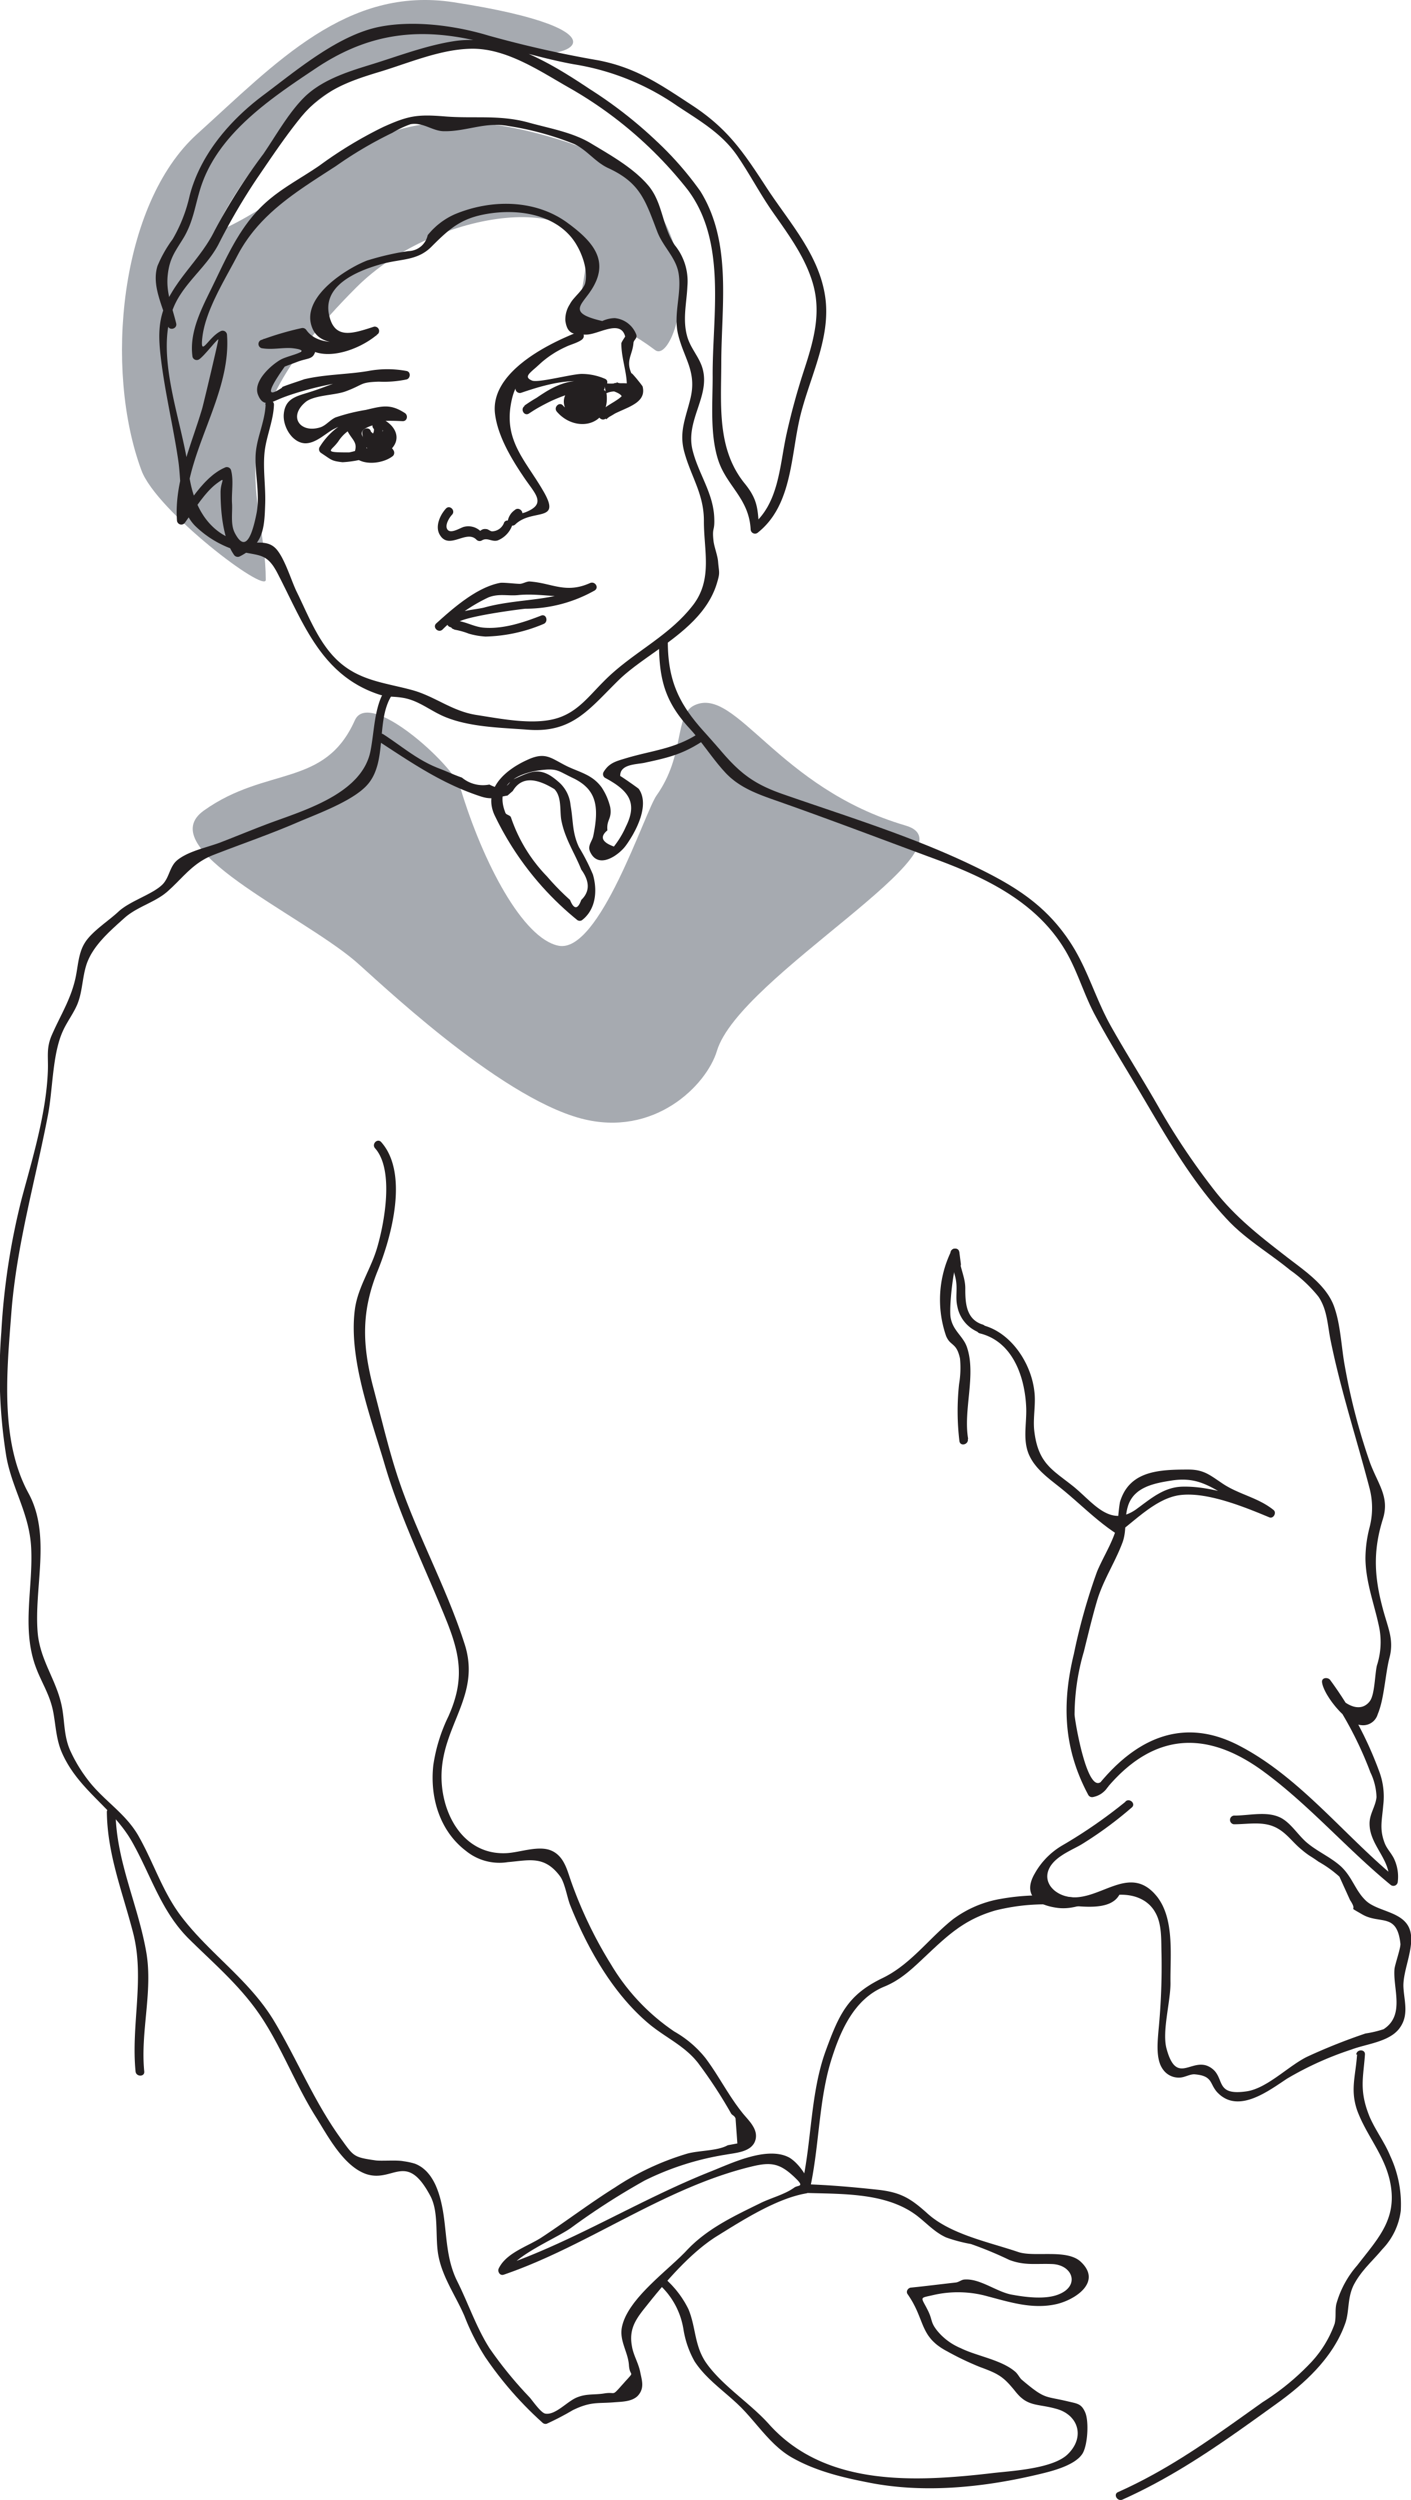<svg id="Layer_1" data-name="Layer 1" xmlns="http://www.w3.org/2000/svg" viewBox="0 0 202.86 359.22"><defs><style>.cls-1{opacity:0.72;}.cls-2{fill:#848992;}.cls-3{fill:#231f20;}</style></defs><title>zelenjavaGirl</title><g class="cls-1"><path class="cls-2" d="M217.15,187.28c-5.39-14.49-3.15-38.28,8-48.34,11.31-10.21,21.53-21.3,36.87-18.94,26,4,17.49,9.1,7,7-10-2-10.77,1-16,2-15,3-26.37,24.6-25,24,16-7,22-22,50-13,9.59,3.08,14.47,9.77,16,16,2,8-1.2,15.35-3,14-12-9-12,1-10-12,1.68-10.92-21.23-8.77-33,3-21,21-13,29.47-13,42C235,205,219.31,193.1,217.15,187.28Z" transform="translate(-196.81 -119.68)"/></g><g class="cls-1"><path class="cls-2" d="M247.82,223.19c2.06-4.63,14.19,6.43,15.18,9.71,3.26,10.8,9,21.64,14.1,22.67,5.9,1.19,12.4-19.19,14.1-21.59,4.15-5.84,2.52-11.57,5.43-12.95,6-2.86,11.93,11.87,30.37,17.27,10.55,3.09-23.87,21.59-27.12,32.39-1.49,4.93-9,12.49-19.52,9.71-12.06-3.2-29.68-20.25-32.54-22.67-8.07-6.82-29.29-16.19-21.69-21.59C235.13,229.74,243.48,232.9,247.82,223.19Z" transform="translate(-196.81 -119.68)"/></g><g id="pariska_branjevka" data-name="pariska branjevka"><path class="cls-3" d="M262.33,209.38c.26-1.06,9.69-2.21,10-2.23a20.31,20.31,0,0,0,9.95-2.61c.71-.41.08-1.4-.64-1.08-3.52,1.57-5.43,0-8.7-.23-.45,0-.91.31-1.34.34s-2.42-.22-2.87-.14c-3.34.62-6.74,3.6-9.2,5.83-.59.54.29,1.43.89.89a23.83,23.83,0,0,1,6.59-4.62c1.52-.61,2.83-.19,4.29-.34,3.77-.39,7.29,1,11-.65l-.64-1.08c-4.81,2.78-10,2.08-15.21,3.51-1.37.37-5,.46-5.34,2.08-.19.78,1,1.11,1.2.33Z" transform="translate(-196.81 -119.68)"/><path class="cls-3" d="M277.33,179.05a.63.63,0,0,0,0-1.25.63.63,0,0,0,0,1.25Z" transform="translate(-196.81 -119.68)"/><path class="cls-3" d="M276.89,178.86c2.7,3.1,7.7,2,7.12-2.63-.08-.62-1.1-.93-1.23-.16q-4.66,4.17-.93,1c1.22-.23,1.76-.73,1.61-1.5a1.81,1.81,0,0,0-.33-.61c-.44-.74-2.68-.59-3.26-.56-3.09.17-5.18,2-7.64,3.62-.67.45-.05,1.52.63,1.08a22.9,22.9,0,0,1,10.63-3.81c.55-.06.94-.87.32-1.17a8.44,8.44,0,0,0-3.22-.71c-1.29-.08-6.4,1.34-7.3.95-1.34-.57-.16-1.15,1.2-2.45a14.29,14.29,0,0,1,3.63-2.37c.66-.34,1.54-.52,2.27-1s.21-1.41-.48-1.15c-4.49,1.75-12.67,5.87-11.93,11.76.4,3.26,2.45,6.62,4.26,9.27,1.54,2.26,3.15,3.64.18,4.84-.93.38-1.67.19-2.4.9l1.05.61a1.74,1.74,0,0,1,.65-.92c.59-.55-.3-1.43-.89-.89a2.43,2.43,0,0,0-1,1.48.64.64,0,0,0,1.05.61c2.39-2.34,6.64-.23,4.15-4.62s-5.71-7.22-4.78-12.61c.58-3.35,1.69-3.7,3.91-5.74a17,17,0,0,1,6.05-3.48l-.48-1.14c-3.19,2-8.65,3.35-8.81,8.06a.63.63,0,0,0,.79.61c3.29-1.12,8-2.57,11.44-1l.31-1.16a21.81,21.81,0,0,0-11.26,4l.63,1.08c.78-.52,9.42-5.39,9.36-3a.63.63,0,0,0,.79.6l.12,0c.51-.1.53-.71.27-1-1.54-2-6.27-.46-5.39,2.43,1.06,3.51,5.52,1,6-1.71l-1.23-.17c.45,3.56-3.52,3.44-5,1.75-.53-.61-1.41.28-.88.88Z" transform="translate(-196.81 -119.68)"/><path class="cls-3" d="M283.78,175.33c.3,1.84-.29-.1,3.53.89l.16-1.23a9.13,9.13,0,0,0-2.16-.28.63.63,0,0,0-.17,1.23c2.72,1-.23,2-1.91,3l.75,1c1.58-1.59,5.95-1.84,5.22-4.72,0-.09-1.83-2.37-1.57-1.81-.9-1.89.09-2.68.25-4.4,0-.49.56-.64.42-1.22a3.68,3.68,0,0,0-3.11-2.4,4.5,4.5,0,0,0-1.79.42c-4.82-1.11-3.19-2.14-1.8-4.13,3-4.28.71-7.13-3.23-10-4.65-3.39-11-3.38-16.18-1.21a10.39,10.39,0,0,0-3.89,3,2.89,2.89,0,0,1-2.75,2.29l-1.41.22a40.69,40.69,0,0,0-4.57,1.14c-3,1.17-9.73,5.37-7.83,9.77,1.44,3.34,7,1.78,9.21,1l-.61-1c-2.16,2-7.51,3-9.48.22a.65.65,0,0,0-.71-.28,43.26,43.26,0,0,0-5.88,1.74.63.63,0,0,0,.15,1.14c1.54.27,3-.12,4.41,0,3.34.39-.57,1-1.69,1.66-1.38.79-4,3.12-3.23,5.05s2,1,3.48.42c4.33-1.68,12.74-3.45,17.58-2.59v-1.21c-2.1.57-4.17.05-6.26.51-2.48.55-5,1.74-7.47,2.5-1.94.6-3.42.93-3.63,3.11-.17,1.81,1.21,4.16,3.09,4.22,1.5,0,2.83-1.34,4-2,2.36-1.23,7.3-2.79,9.69-1.23l.31-1.17c-4.64-.27-9.24.58-11.94,4.94a.64.64,0,0,0,.23.86c1.52,1,1.44,1.13,3.06,1.32a15.2,15.2,0,0,0,3.62-.64l1-.18c1.78-.12,1.88-.33.3-.64-.2-.19-1.4-.25-1.48-.34s.13-.84.09-1-.18-.37-.18-.44c-1.07-.87-.69-1.58,1.14-2.11,1.08.17,1.64.91,1.7,2.22-.31-.73-1.52-.41-1.21.33l.46,1.09a.63.63,0,0,0,.92.37c4.29-3-2.29-7.57-5.59-4a.67.67,0,0,0-.1.76c.71,1.44,1.65,1.69,1,3.32a.63.63,0,0,0,.29.7c1.38,1.06,4,.7,5.3-.35a.65.65,0,0,0,.1-.76c-.81-1.59-3.93-.21-5.09-.08a13.49,13.49,0,0,1-1.32.34c-4,0-2.48-.2-1.51-1.65,2-3,6-3,9.22-2.84.66,0,.8-.84.32-1.16-2.13-1.39-3.31-1-5.63-.46a26.6,26.6,0,0,0-4.35,1.08c-.77.34-1.39,1.17-2.18,1.42-2.88.91-4.68-1.51-2.12-3.64,1.25-1,4.15-.95,5.71-1.51,2.72-1,2-1.31,4.81-1.41a15.72,15.72,0,0,0,4-.32c.56-.15.63-1.09,0-1.21a14.9,14.9,0,0,0-5.53,0c-3.08.52-6.31.47-9.33,1.22.62-.15-3.69,1.19-3,1.14q-3.45,2.34.34-3l2-.75c1.61-.55,2.19-.24,2.5-1.88a.61.61,0,0,0-.16-.6c-2.09-1.77-4.8-.3-7.38-.77l.15,1.15c1-.46,4.65-1.29,5.14-1.07s.74,1.14,1.32,1.47c2.9,1.7,7.64-.25,9.87-2.28a.63.63,0,0,0-.61-1c-3.08,1-5.65,1.88-6.44-1.61-1-4.26,3.87-6.37,7.49-7.38,2.82-.78,5.17-.46,7.19-2.48,2.87-2.88,4.56-4.32,8.86-4.86,3.87-.48,8.44.22,11.15,3.35,1.35,1.54,2.59,4.52,2.13,6.66-.24,1.05-1.74,2.1-2.22,3.09a4,4,0,0,0-.65,2.37c.28,2,1.26,2,3,2s4.94-2.26,5.6.27c0,.05-.54.78-.55,1,0,2,.7,3.83.78,5.66.11,2.37-2.23,2.55-3.83,4.17a.63.63,0,0,0,.76,1,12.68,12.68,0,0,0,4.45-3.52.63.63,0,0,0-.37-.92,19.18,19.18,0,0,1-2.46-.82l-.17,1.23c.28,0,2.11.27,2.16.28.71.09.84-1.06.17-1.23-1.4-.36-3.07.16-4.32-.24a.64.64,0,0,0-.77.77l0,.13c.13.79,1.34.45,1.21-.34Z" transform="translate(-196.81 -119.68)"/><path class="cls-3" d="M251.48,182.62c.31-.05,0,0-.17-.12a4.68,4.68,0,0,1-.54-.3,3.72,3.72,0,0,1-.45-.33c-.06-.06-.13-.11-.19-.18s0,.13,0,0c-.14-.71-1.23-.53-1.23.16,0,.87.67,2.43,1.79,1.86a2.43,2.43,0,0,0,1-1.45,2.7,2.7,0,0,0-.16-2,.63.63,0,0,0-1.17.31c0,.12,0,.24,0,.36a.63.63,0,0,0,1.25,0c0-.12,0-.24,0-.36l-1.16.32a1.25,1.25,0,0,1,.09.83,5.46,5.46,0,0,1-.35.82l-.08.1c.3.09.39.09.28,0s-.1-.15-.12-.19a1.34,1.34,0,0,1-.12-.56l-1.23.17c.11.54.77.95,1.2,1.22a2.52,2.52,0,0,0,1.67.56c.8-.12.46-1.33-.33-1.21Z" transform="translate(-196.81 -119.68)"/><path class="cls-3" d="M251.67,182a1,1,0,0,1-.68.84,2.7,2.7,0,0,1-.43.13l-.19,0h-.1c-.21,0-.15.06.2.25l-.16.61a.82.82,0,0,1,.71-.25c.8.09.79-1.16,0-1.25a2.1,2.1,0,0,0-1.6.61.65.65,0,0,0-.16.61c.21.86,1.26.69,1.89.5a2.33,2.33,0,0,0,1.73-1.76c.14-.79-1.07-1.13-1.21-.34Z" transform="translate(-196.81 -119.68)"/><path class="cls-3" d="M235,177.8c-.11,2.61-1.38,4.91-1.45,7.49s.67,5.57.13,8.22c-.43,2.09-1.38,6.18-3.14,2.69-.6-1.19-.29-2.9-.37-4.16-.1-1.54.26-3.3-.14-4.79a.63.63,0,0,0-.92-.37c-2.87,1.26-4.91,4.74-6.72,7.22l1.16.32c-.69-9.2,6.55-17.51,5.9-26.6a.63.63,0,0,0-.94-.54c-1.81.92-3,4-2.59.72.51-3.86,3.21-8.11,5-11.55,3.18-6.1,8.64-9.3,14.22-12.93a57.39,57.39,0,0,1,8.09-4.76,14,14,0,0,1,2.6-1.23c1.74-.32,3.08.92,4.66,1,3.27.11,6-1.39,9.44-.74a42.87,42.87,0,0,1,9.43,2.58c1.9.91,3,2.58,4.89,3.46,4.63,2.13,5.34,4.66,7.06,9.15.81,2.13,2.65,3.67,3.05,5.91.51,2.89-.76,5.84-.07,8.79.83,3.51,2.74,5.37,1.78,9.28-.7,2.87-1.68,4.82-.85,7.77,1,3.57,2.82,6,2.79,9.88,0,4.19,1.27,8.32-1.55,12-3.59,4.66-8.84,6.86-12.93,11.06-2,2-3.57,4.13-6.26,5.09-3.42,1.23-8.34.21-11.93-.34s-6-2.71-9.37-3.61c-3.93-1.06-7.71-1.32-10.87-4.46-2.62-2.6-4.06-6.45-5.66-9.69-.77-1.58-1.8-5.11-3.12-6.3s-3.2-.46-4.58-.75c-5-1.06-7.24-5.35-7.81-10.19-.87-7.47-5.57-17.94-1.52-24.87,1.63-2.79,4.24-4.82,5.78-7.7a89.52,89.52,0,0,1,5.48-9.4c2-2.92,4-5.94,6.23-8.71,3.21-4,6.78-5.32,11.5-6.74,4.26-1.29,8.85-3.3,13.36-3.32,4.87,0,9.52,3.11,13.63,5.47a58.35,58.35,0,0,1,17.27,14.77c5.71,7.56,3.54,18.18,3.61,26.91,0,3.82-.4,8.31.81,12s4.42,5.49,4.65,9.91a.63.63,0,0,0,1.07.44c5-4,4.68-11.23,6.12-16.94s4.52-11.35,3.46-17.34c-1-5.83-5.17-10.38-8.31-15.18-3.38-5.18-5.59-8.53-10.82-11.95-4.58-3-8-5.37-13.42-6.42A159.12,159.12,0,0,1,267,124.78c-4.74-1.43-10.67-2.21-15.57-1.26-6,1.17-12,6.28-16.74,9.82s-9.09,8.52-10.62,14.49a21.82,21.82,0,0,1-2.43,6.21,18.19,18.19,0,0,0-2.19,3.86c-.89,2.88.82,5.81,1.49,8.58.19.78,1.39.45,1.2-.33-.59-2.48-1.5-4.41-1.21-7,.26-2.29,1-3.24,2.18-5.14,1.5-2.43,1.71-4.73,2.56-7.4,2.49-7.76,10.1-12.81,16.54-17.11,6.86-4.59,13.58-5.86,21.71-4.26,5.17,1,10.16,2.73,15.4,3.68a35.91,35.91,0,0,1,14.82,5.95c3.25,2.16,6.53,4,8.77,7.35,1.78,2.63,3.24,5.44,5.08,8.05,2.23,3.18,4.65,6.46,5.72,10.26,1.17,4.18.08,8.07-1.21,12.05a98.65,98.65,0,0,0-2.63,9.56c-1,4.61-1.08,9.93-5,13.09l1.06.44c-.15-2.93-.23-4.24-2-6.45-4.06-4.94-3.44-11.2-3.42-17.36,0-8.14,1.59-17.3-3-24.69a47.26,47.26,0,0,0-6.3-7.2,62.87,62.87,0,0,0-9.55-7.45c-5.62-3.75-12.55-8-19.55-6.93-4.22.65-8.33,2.27-12.39,3.5-3.25,1-6.87,2.21-9.32,4.72-2.2,2.26-3.92,5.35-5.73,8a83.73,83.73,0,0,0-7,11c-1.87,3.81-5.08,6.46-6.9,10.25-1.29,2.71-1.18,5.22-.82,8.18.59,4.9,1.77,9.73,2.49,14.61.48,3.22,0,6.89,2.4,9.37a14.83,14.83,0,0,0,6.16,3.61c3,.8,4.12.16,5.7,3.21,3.64,7,6.17,14.45,14.24,17.31,1.57.56,2.1.34,3.68.58,2.15.32,3.69,1.6,5.62,2.52,3.65,1.72,8.49,1.78,12.44,2.08,6.36.5,8.76-2.87,13-7.05s12.15-7.31,14.18-13.93c.5-1.63.33-1.5.19-3.16-.07-.92-.56-2.1-.66-3-.23-2.09.22-1.25.1-3.47-.19-3.47-2.25-6.17-3.09-9.48-1.13-4.38,2.63-7.86,1.38-11.93-.48-1.56-1.66-2.77-2.14-4.38-.74-2.49-.11-4.86,0-7.35a8.2,8.2,0,0,0-1.8-5.85c-1.87-2.74-1.7-6.12-3.87-8.65s-5.55-4.4-8.2-6-5.95-2.15-9-3c-4.17-1.14-7.77-.53-12-.87-4-.33-5.29-.1-8.89,1.53a59.67,59.67,0,0,0-9.11,5.51c-3.07,2.12-6.26,3.64-8.85,6.41-3,3.19-4.69,7.13-6.58,11-1.53,3.13-3.36,6.53-2.85,10.1a.63.63,0,0,0,.92.37c.66-.38,2.55-2.86,2.79-2.89.07,0-2.14,9.34-2.34,10-1.53,5.15-4,10.5-3.61,16a.63.63,0,0,0,1.17.31c1.26-1.72,2.85-4.37,4.62-5.65,1.37-1,.49-.27.48,1.29,0,2.72.33,6.71,1.92,9a.65.65,0,0,0,.86.23c3.41-1.75,3.52-4,3.64-7.62.07-2.38-.32-4.8-.11-7.16s1.27-4.57,1.37-7c0-.81-1.22-.81-1.25,0Z" transform="translate(-196.81 -119.68)"/><path class="cls-3" d="M262.12,210.15a11.08,11.08,0,0,1,2.09.58,10.76,10.76,0,0,0,2.41.42,22.75,22.75,0,0,0,8.33-1.81c.75-.29.42-1.5-.33-1.21-2.56,1-5.57,2-8.38,1.73-1.4-.14-2.73-1-4.12-1a.63.63,0,0,0,0,1.25Z" transform="translate(-196.81 -119.68)"/><path class="cls-3" d="M269.27,194.81a1.89,1.89,0,0,1-1.7,1.22c-.26,0-.52-.28-.79-.32-.68-.1-.79.2-1.33.54l.75.1a2.54,2.54,0,0,0-2.75-.95c-.66.22-2,1.11-2.38.24-.27-.6.35-1.6.73-2,.55-.59-.33-1.48-.88-.88-.84.91-1.6,2.57-.88,3.77,1.34,2.26,3.83-.82,5.28.71a.64.64,0,0,0,.76.1c.79-.49,1.41.24,2.27,0a3.69,3.69,0,0,0,2-1.92c.37-.72-.71-1.35-1.08-.63Z" transform="translate(-196.81 -119.68)"/><path class="cls-3" d="M251.27,226.21c4.79,3.12,9.12,6.1,14.66,7.91,1.61.53,2.34.13,3.85-.13l.75-.65c1.19-2,3.18-2,6-.26,1.1,1.17.72,3.21,1,4.55.54,2.66,1.87,4.55,2.85,7q1.86,2.58,0,4.36-.76,2.1-1.62,0a36.05,36.05,0,0,1-3.29-3.36,22.43,22.43,0,0,1-5.2-8.51c-.12-.31-.68-.35-.79-.63-1.69-4.23,2-5.75,5-6.14,2.46-.32,2.56.11,4.63,1.09,3.41,1.61,3.89,4,3,8.33-.16.82-.87,1.41-.46,2.3,1.18,2.61,4.14.49,5.16-.92,1.44-2,3.46-5.79,1.84-8.11-.08-.11-2.68-1.92-2.67-1.85-.06-1.72,2.31-1.66,3.47-1.9,3.19-.69,5.27-1.15,8.06-2.91.68-.43.06-1.51-.63-1.08-3.24,2-6.41,2.24-10,3.31-1.46.44-2.5.67-3.29,2a.62.62,0,0,0,.23.85c3.42,1.83,4.66,3.58,3,6.94a13.3,13.3,0,0,1-1.75,2.92c-1.74-.63-2.05-1.4-.93-2.33-.16-1.55.67-1.6.41-3.29a8.72,8.72,0,0,0-1.25-2.89c-1.31-1.78-3-2.11-4.91-3-2.33-1.14-3.08-2.15-5.64-1-3.48,1.54-6.65,4.44-4.73,8.22a43.54,43.54,0,0,0,11.7,14.78.62.62,0,0,0,.75.1c2-1.52,2.27-4.25,1.58-6.58a29.7,29.7,0,0,0-2-3.92c-1-2.12-.8-3.76-1.21-6a5,5,0,0,0-1.87-3.5c-2.66-2.31-4-1.25-6.69-.1q-.89,1.78-3.11.6a4.71,4.71,0,0,1-3.95-1c-1-.33-2.3-.94-3.28-1.31-3.07-1.17-5.27-3.13-8-4.9-.68-.44-1.31.64-.64,1.08Z" transform="translate(-196.81 -119.68)"/><path class="cls-3" d="M358.62,378.57a71.05,71.05,0,0,1-9,6.23,10.78,10.78,0,0,0-4.08,4.15c-1.59,2.8,0,4.41,3.22,4.86,2.3.33,4.35-.68,6.47-1.41,2.67-.92,6.16-.61,7.66,2.05,1,1.71.85,4,.91,5.95a94.52,94.52,0,0,1-.43,11c-.13,1.64-.44,4.25.68,5.69a2.74,2.74,0,0,0,2.33,1.12c.74,0,1.52-.53,2.21-.47,2.73.24,2.05,1.44,3.36,2.72,3,2.95,7.29-.39,9.95-2.13a46.71,46.71,0,0,1,9.2-4.15c2.09-.8,5.39-1.08,6.87-3s.7-4,.61-6c-.11-2.5,1.86-6.11.82-8.48s-4.56-2.36-6.2-3.9-2-3.64-3.91-5.2c-1.39-1.15-3.08-1.91-4.48-3.06-1.24-1-2.25-2.69-3.61-3.52-2-1.22-4.74-.44-7-.46a.63.63,0,0,0,0,1.25c1.9,0,3.95-.41,5.7.31s2.61,2.16,4,3.3c1.18,1,1.23.87,2.48,1.77a16.46,16.46,0,0,1,3,2.15l1.53,3.37c1.27,1.9-.64.66,1.75,2.05,2.56,1.48,5-.31,5.49,4.23.06.52-.79,3-.85,3.58-.27,2.79,1.56,6.65-1.56,8.68a15.16,15.16,0,0,1-2.61.62,83.81,83.81,0,0,0-8.3,3.3c-2.66,1.25-5.74,4.51-8.7,5-5,.77-2.95-2.19-5.49-3.53s-4.67,2.76-6.12-2.6c-.67-2.51.61-6.82.57-9.49-.06-3.89.66-9.44-2.18-12.64-3.52-4-7.26.11-11.26.39-2.67.18-5-1.79-4.06-4,.77-1.79,3.12-2.68,4.65-3.56a55.09,55.09,0,0,0,7.28-5.34c.63-.51-.26-1.39-.88-.89Z" transform="translate(-196.81 -119.68)"/><path class="cls-3" d="M291.56,447.91a11.05,11.05,0,0,1,3.51,6.47,13.77,13.77,0,0,0,1.59,4.59c1.77,2.75,4.77,4.61,7,6.95s4.15,5.26,7,6.88c3.51,2,7.49,2.92,11.41,3.67,7.68,1.46,16,.63,23.62-1.15,1.89-.44,5.49-1.24,6.7-3,.81-1.18,1-4.73.44-6s-1.1-1.25-2.55-1.6c-3.33-.79-3.19-.24-6.56-3.09-.33-.28-.57-.86-1-1.2-2-1.69-5.51-2.21-7.78-3.34a8.72,8.72,0,0,1-3.15-2.23c-1.28-1.47-.83-1.69-1.58-3.2-1-2-1.29-1.73.72-2.19a15.81,15.81,0,0,1,7.91.18c3.23.85,6.42,1.87,9.81,1.12,2.62-.58,6.69-3.14,3.55-6.09-2-1.89-6.65-.62-9-1.41-4.18-1.42-9.67-2.51-13-5.49-2.41-2.17-3.82-3.08-7.13-3.45-3.49-.38-7-.69-10.52-.8-.81,0-.81,1.22,0,1.25,5.29.17,11.49-.06,15.87,3.11,1.47,1.07,2.68,2.51,4.42,3.29a21.58,21.58,0,0,0,3.55.94,53.18,53.18,0,0,1,5.51,2.28c2.24.85,3.79.51,6.16.6,3,.11,4.06,3.15.93,4.37-2,.79-4.92.36-6.87,0-2.13-.46-4.43-2.28-6.58-2.15-.51,0-.82.39-1.37.44-2.06.23-4.23.51-6.34.72-.42,0-.83.51-.54.94,2.6,3.69,1.62,6.08,5.69,8.22a41.82,41.82,0,0,0,4.73,2.26c2.73,1,3.38,1.39,5.14,3.58s3.12,1.64,5.95,2.46c3,.88,4.07,4,1.52,6.49-2.16,2.1-8.09,2.39-10.83,2.71-11.09,1.29-24.07,2-32.15-7.06-2.7-3-6.62-5.45-8.94-8.69-1.79-2.51-1.51-5.19-2.62-7.82a14.11,14.11,0,0,0-3.41-4.42.62.62,0,0,0-.88.88Z" transform="translate(-196.81 -119.68)"/><path class="cls-3" d="M391.92,414.89c-.22,3.12-1,5.07,0,8,1.28,3.53,3.83,6.29,4.69,10.06,1.24,5.46-1.59,8.25-4.67,12.24a14.25,14.25,0,0,0-3,5.53c-.22,1,0,1.86-.25,2.87a16,16,0,0,1-3.55,5.71,35.87,35.87,0,0,1-6.81,5.55c-6.83,4.86-13.06,9.47-20.78,12.92-.73.32-.09,1.4.63,1.08,8.18-3.66,15-8.62,22.19-13.8,4.07-2.92,8.12-6.65,9.84-11.51.65-1.83.25-3.76,1.33-5.73s2.65-3.3,4-4.93a9.7,9.7,0,0,0,2.66-5.53,16.39,16.39,0,0,0-1.52-7.89c-.82-2-2.17-3.74-3-5.72-1.49-3.73-.86-5.54-.63-8.84.06-.8-1.19-.8-1.25,0Z" transform="translate(-196.81 -119.68)"/><path class="cls-3" d="M355.24,375.58c-2.1,2.28-3.92-8.78-3.94-9.53a32.73,32.73,0,0,1,1.34-9.06c.6-2.42,1.18-4.86,1.88-7.26.89-3,2.57-5.48,3.65-8.35.66-1.74.27-3.41.76-5.13.8-2.89,3.79-3.44,6.37-3.84,3.24-.5,5.12.58,7.69,2.13,1.81,1.09,4.54,1.72,6.08,3l.61-1c-3.82-1.59-8.75-3.37-12.94-3.24-2.62.09-4.45,1.7-6.51,3.2-3.87,2.82-6.28-1-9.22-3.33s-4.95-3.24-5.5-7.87c-.22-1.89.26-3.85,0-5.77-.47-4-3.36-8.44-7.48-9.45-.78-.2-1.12,1-.33,1.2,4.81,1.19,6.5,6.43,6.65,10.75.07,2.42-.58,4.79.55,7,.92,1.81,2.65,3.07,4.2,4.3,2.69,2.13,5.1,4.64,7.95,6.55a.62.62,0,0,0,.63,0c2.5-1.88,5.37-4.83,8.58-5.34,3.9-.61,9.47,1.68,13.05,3.17.57.24,1.08-.66.61-1.05-2.23-1.81-5-2.23-7.36-3.82-1.78-1.19-2.67-2-4.88-2-4.19,0-8.53.15-9.86,4.7a25.26,25.26,0,0,0-.29,2.8c-.47,2.57-2,4.78-3,7.17a85.76,85.76,0,0,0-3.33,11.83c-1.75,7.2-1.48,13.63,2.08,20.27a.63.63,0,0,0,.71.28,3.21,3.21,0,0,0,2.05-1.38c.55-.59-.33-1.48-.88-.88Z" transform="translate(-196.81 -119.68)"/><path class="cls-3" d="M291.55,211.88c0,5.35.82,8.58,4.4,12.47,1.84,2,3.3,4.36,5.12,6.32,2.09,2.27,4.91,3.2,7.76,4.2,7.61,2.68,15.1,5.54,22.66,8.33,7.27,2.69,14.45,6.21,18.51,13.1,1.71,2.9,2.61,6.18,4.2,9.17,2.08,3.9,4.44,7.65,6.69,11.46,3.76,6.36,7.35,12.69,12.49,18.12,2.61,2.76,6,4.74,8.9,7.12a20,20,0,0,1,4.08,3.82c1.26,1.85,1.3,4,1.73,6.18,1.46,7.23,3.74,14.16,5.6,21.28a11.14,11.14,0,0,1,0,5.79,18.12,18.12,0,0,0-.57,4.4c.05,3.51,1.32,6.63,2,10a10.88,10.88,0,0,1-.36,5.38c-.29,1.3-.3,4.13-1,5.09-1.84,2.46-5.42-.81-5.66-2.78l-1.16.31a52.68,52.68,0,0,1,6.9,12.73,8.67,8.67,0,0,1,.87,3.54c-.13,1.34-1,2.39-1,3.8,0,3.16,3.07,5.12,2.81,8.34l1.07-.44c-7.56-6.22-14-14.71-22.82-19.2-7.7-3.91-14.25-1.1-19.57,5.16-.52.61.36,1.49.88.88,6.71-7.88,14.29-8.17,22.39-2.22,6.57,4.82,11.95,11.09,18.24,16.26a.63.63,0,0,0,1.06-.44,6,6,0,0,0-.45-3.09c-.35-.87-1.09-1.56-1.42-2.41-.79-2.05-.41-3.21-.22-5.47a10.32,10.32,0,0,0-.63-5,52.72,52.72,0,0,0-7-13c-.32-.43-1.25-.38-1.17.32.23,1.88,3.56,6,5.6,6.16a2.18,2.18,0,0,0,2.4-1.55c.95-2.23,1.08-5.76,1.7-8.15s-.1-4-.76-6.3c-1.4-4.9-1.72-8.75-.19-13.62,1-3.19-.73-5-1.89-8.19a89.32,89.32,0,0,1-3.6-13.86c-.5-2.74-.59-5.9-1.54-8.51-1.13-3.09-4.34-5.18-6.81-7.1-3.87-3-7.41-5.73-10.45-9.65a101,101,0,0,1-8-11.95c-2.22-3.89-4.63-7.66-6.82-11.56s-3.34-8.19-5.76-11.91c-3.69-5.69-8.43-8.45-14.44-11.32-8.69-4.14-18.07-7-27.13-10.16-4-1.42-6-2.95-8.78-6.22-.76-.88-1.54-1.76-2.32-2.63-3.63-4-5.24-7.32-5.27-12.94a.63.63,0,0,0-1.25,0Z" transform="translate(-196.81 -119.68)"/><path class="cls-3" d="M356.73,391.25c-1,2-5.54,1-7.4.9a32.92,32.92,0,0,0-8.65.38,16,16,0,0,0-6.88,2.94c-3.45,2.74-6.07,6.5-10.13,8.45-4.92,2.38-6.19,5.08-8.14,10.42-2.26,6.19-2,13.26-3.51,19.68-.18.78,1,1.11,1.2.33,1.36-6,1.27-12.53,3-18.34,1.36-4.46,3.36-9.09,7.74-10.88,2.34-.95,4-2.56,5.83-4.28,3.3-3.11,5.64-5.35,10.1-6.65a29.39,29.39,0,0,1,9.77-.77c2.28.09,6.79,1,8.11-1.55.37-.71-.71-1.34-1.08-.63Z" transform="translate(-196.81 -119.68)"/><path class="cls-3" d="M252.12,218.91c-1.53,2.38-1.5,6.1-2.07,8.8-1.2,5.64-8.49,8.09-13.5,9.89-2.61.94-5.14,2-7.72,3-2,.82-4.75,1.27-6.49,2.64-1.15.91-1.15,2.46-2.13,3.49-1.39,1.44-4.71,2.39-6.38,3.95-1.4,1.31-3.65,2.73-4.72,4.31s-1.05,3.51-1.48,5.37c-.69,3-2.15,5.25-3.35,8-.85,1.93-.51,3.09-.59,5.23-.23,6-2.16,12.39-3.71,18.13A99.76,99.76,0,0,0,197,311.08a75.58,75.58,0,0,0,.67,17.59c.77,4.8,3.37,8.38,3.62,13.41.29,5.65-1.34,11.34.56,16.85.85,2.46,2.18,4.22,2.65,6.94.38,2.15.41,4,1.37,6,2.43,5.17,7.18,7.62,9.92,12.45s4.17,10,8.22,14c3.74,3.69,7.59,6.93,10.51,11.41s4.85,9.63,7.73,14.18c1.69,2.69,3.93,7,7.18,8.15,3.9,1.33,5.78-3.38,9.26,3.17,1.27,2.4.63,6,1.17,8.67.61,3.09,2.48,5.69,3.72,8.56a32.83,32.83,0,0,0,3,5.92,51.6,51.6,0,0,0,8.22,9.41.63.63,0,0,0,.61.16,40.19,40.19,0,0,0,3.74-1.95c2.59-1.26,3.52-.94,5.92-1.13,1.18-.1,2.8-.07,3.6-1.13s.4-2.1.19-3.19c-.24-1.29-1-2.47-1.2-3.76-.47-2.56.66-4,2.16-5.86,2.73-3.44,6.37-7.67,10.16-10,3.58-2.22,8.5-5.36,12.73-6.08a.6.6,0,0,0,.44-.43c.31-1.51-1.65-4.12-3-4.79-3.19-1.56-8.25.92-11.16,2.07-10.21,4.05-19.72,10.08-30.08,13.63l.7.92c1.23-2.52,7-4.85,9.26-6.42A101.73,101.73,0,0,1,289.49,433a40.42,40.42,0,0,1,11.74-3.73c1.43-.27,3.81-.37,4.22-2.22.34-1.55-1.12-2.77-1.94-3.82-2-2.5-3.39-5.33-5.3-7.86a15.52,15.52,0,0,0-4.44-3.77,30.36,30.36,0,0,1-9.09-9.61A61.51,61.51,0,0,1,279,390.25c-.62-1.69-1-3.76-2.84-4.62s-4.57.23-6.53.33c-6.21.32-9.47-5.74-9.34-11.32.17-7.13,5.66-11.37,3.34-18.66-2.48-7.78-6.46-15.05-9.18-22.75-1.64-4.64-2.73-9.52-4-14.28-1.58-6.12-1.7-10.84.68-16.72,2-4.93,4.44-14,.49-18.44-.54-.61-1.42.28-.89.88,2.77,3.1,1.35,10.72.31,14.26-.86,3-2.74,5.65-3.19,8.76-1,7.14,2.31,15.76,4.28,22.47,2.24,7.63,5.83,14.85,8.8,22.21,2.08,5.14,2.69,8.7.35,13.93a23.92,23.92,0,0,0-2.17,7c-.52,4.61.9,9.47,4.71,12.35a7.62,7.62,0,0,0,6,1.6c3.07-.26,5.27-1,7.53,2.06.7,1,1,3.06,1.46,4.19,2.47,6.17,6.15,12.68,11.32,17,2.48,2.06,5.36,3.24,7.28,5.93a67.34,67.34,0,0,1,4.49,6.9c.17.32.47.29.66.74l.26,3.6-1.38.26c-1.48.82-4,.73-5.74,1.18A38.54,38.54,0,0,0,285.22,434c-3.58,2.24-6.94,4.8-10.46,7.12-2,1.33-5.12,2.21-6.24,4.5-.22.45.15,1.1.71.91,12.2-4.17,23.11-12.56,35.76-15.57,2.73-.65,4-.42,6.15,1.66,1.41,1.35.44,1-.12,1.38-1.36,1-3.36,1.49-4.87,2.24-3.83,1.88-7.66,3.66-10.6,6.79-2.72,2.91-8.48,6.94-9.32,11-.41,2,.87,3.58,1,5.49s1.05.57-.86,2.72c-1.71,1.92-.92,1.07-2.67,1.35-1.48.24-2.59,0-4,.6s-3.05,2.56-4.5,2.3c-.66-.12-1.92-2-2.3-2.39a57.19,57.19,0,0,1-5.71-7c-1.91-3-3.08-6.52-4.67-9.68-2-4.06-1.27-8.35-2.62-12.53-.56-1.76-1.56-3.58-3.41-4.3a9.75,9.75,0,0,0-1.65-.36c-1-.21-3.21,0-4.08-.13-3.15-.45-3.1-.58-4.94-3.12-3.81-5.26-6.23-11.24-9.54-16.79-3.57-6-9.34-9.76-13.44-15.18-2.63-3.47-3.89-7.54-6-11.31-1.77-3.25-4.71-5-7-7.77a21.59,21.59,0,0,1-2.92-4.68c-1-2.22-.77-4.41-1.29-6.69-.82-3.62-3-6.29-3.39-10.15-.6-6.53,2-14.11-1.35-20.2-4.1-7.55-3.09-17.52-2.45-25.87.74-9.65,3.41-18.84,5.24-28.31.74-3.78.63-8.67,2.11-12.07.61-1.41,1.57-2.61,2.15-4,.72-1.79.7-3.74,1.26-5.55.85-2.75,3.33-4.87,5.45-6.78,1.81-1.64,4.31-2.23,6.12-3.75,2.31-2,3.69-4.19,6.74-5.36,4-1.56,8.22-3,12.2-4.73,2.84-1.21,7.76-3,9.84-5.26,3.06-3.31,1.22-9.25,3.58-12.93.43-.68-.65-1.31-1.08-.63Z" transform="translate(-196.81 -119.68)"/><path class="cls-3" d="M212.17,380c.07,6.17,2.27,11.55,3.79,17.46,1.67,6.54-.32,13.16.34,19.87.08.79,1.33.8,1.25,0-.57-5.77,1.27-11.5.29-17.14-1.2-6.9-4.34-13.08-4.42-20.19a.63.63,0,0,0-1.25,0Z" transform="translate(-196.81 -119.68)"/><path class="cls-3" d="M336,326.42c-.72-4.16,1.18-9.18-.17-13.16-.54-1.59-2-2.34-2.34-4.22-.27-1.42.38-7.61,1.18-9l-1.17-.32.2,1.55c.11.78,1.36.79,1.25,0l-.2-1.55c-.07-.56-.83-.91-1.16-.31a15.92,15.92,0,0,0-.76,12.24c.62,1.5,1.5.89,2,3.24a14,14,0,0,1-.13,3.65,36,36,0,0,0,.05,8.24c.14.79,1.34.46,1.21-.33Z" transform="translate(-196.81 -119.68)"/><path class="cls-3" d="M338.07,310c-2.38-.76-2.49-3.15-2.48-5.21,0-1.78-1-3.34-.88-5.11.07-.8-1.18-.79-1.25,0-.12,1.44.54,2.54.78,3.92s-.09,2.51.2,3.76a5,5,0,0,0,3.3,3.84c.76.25,1.09-1,.33-1.2Z" transform="translate(-196.81 -119.68)"/></g></svg>